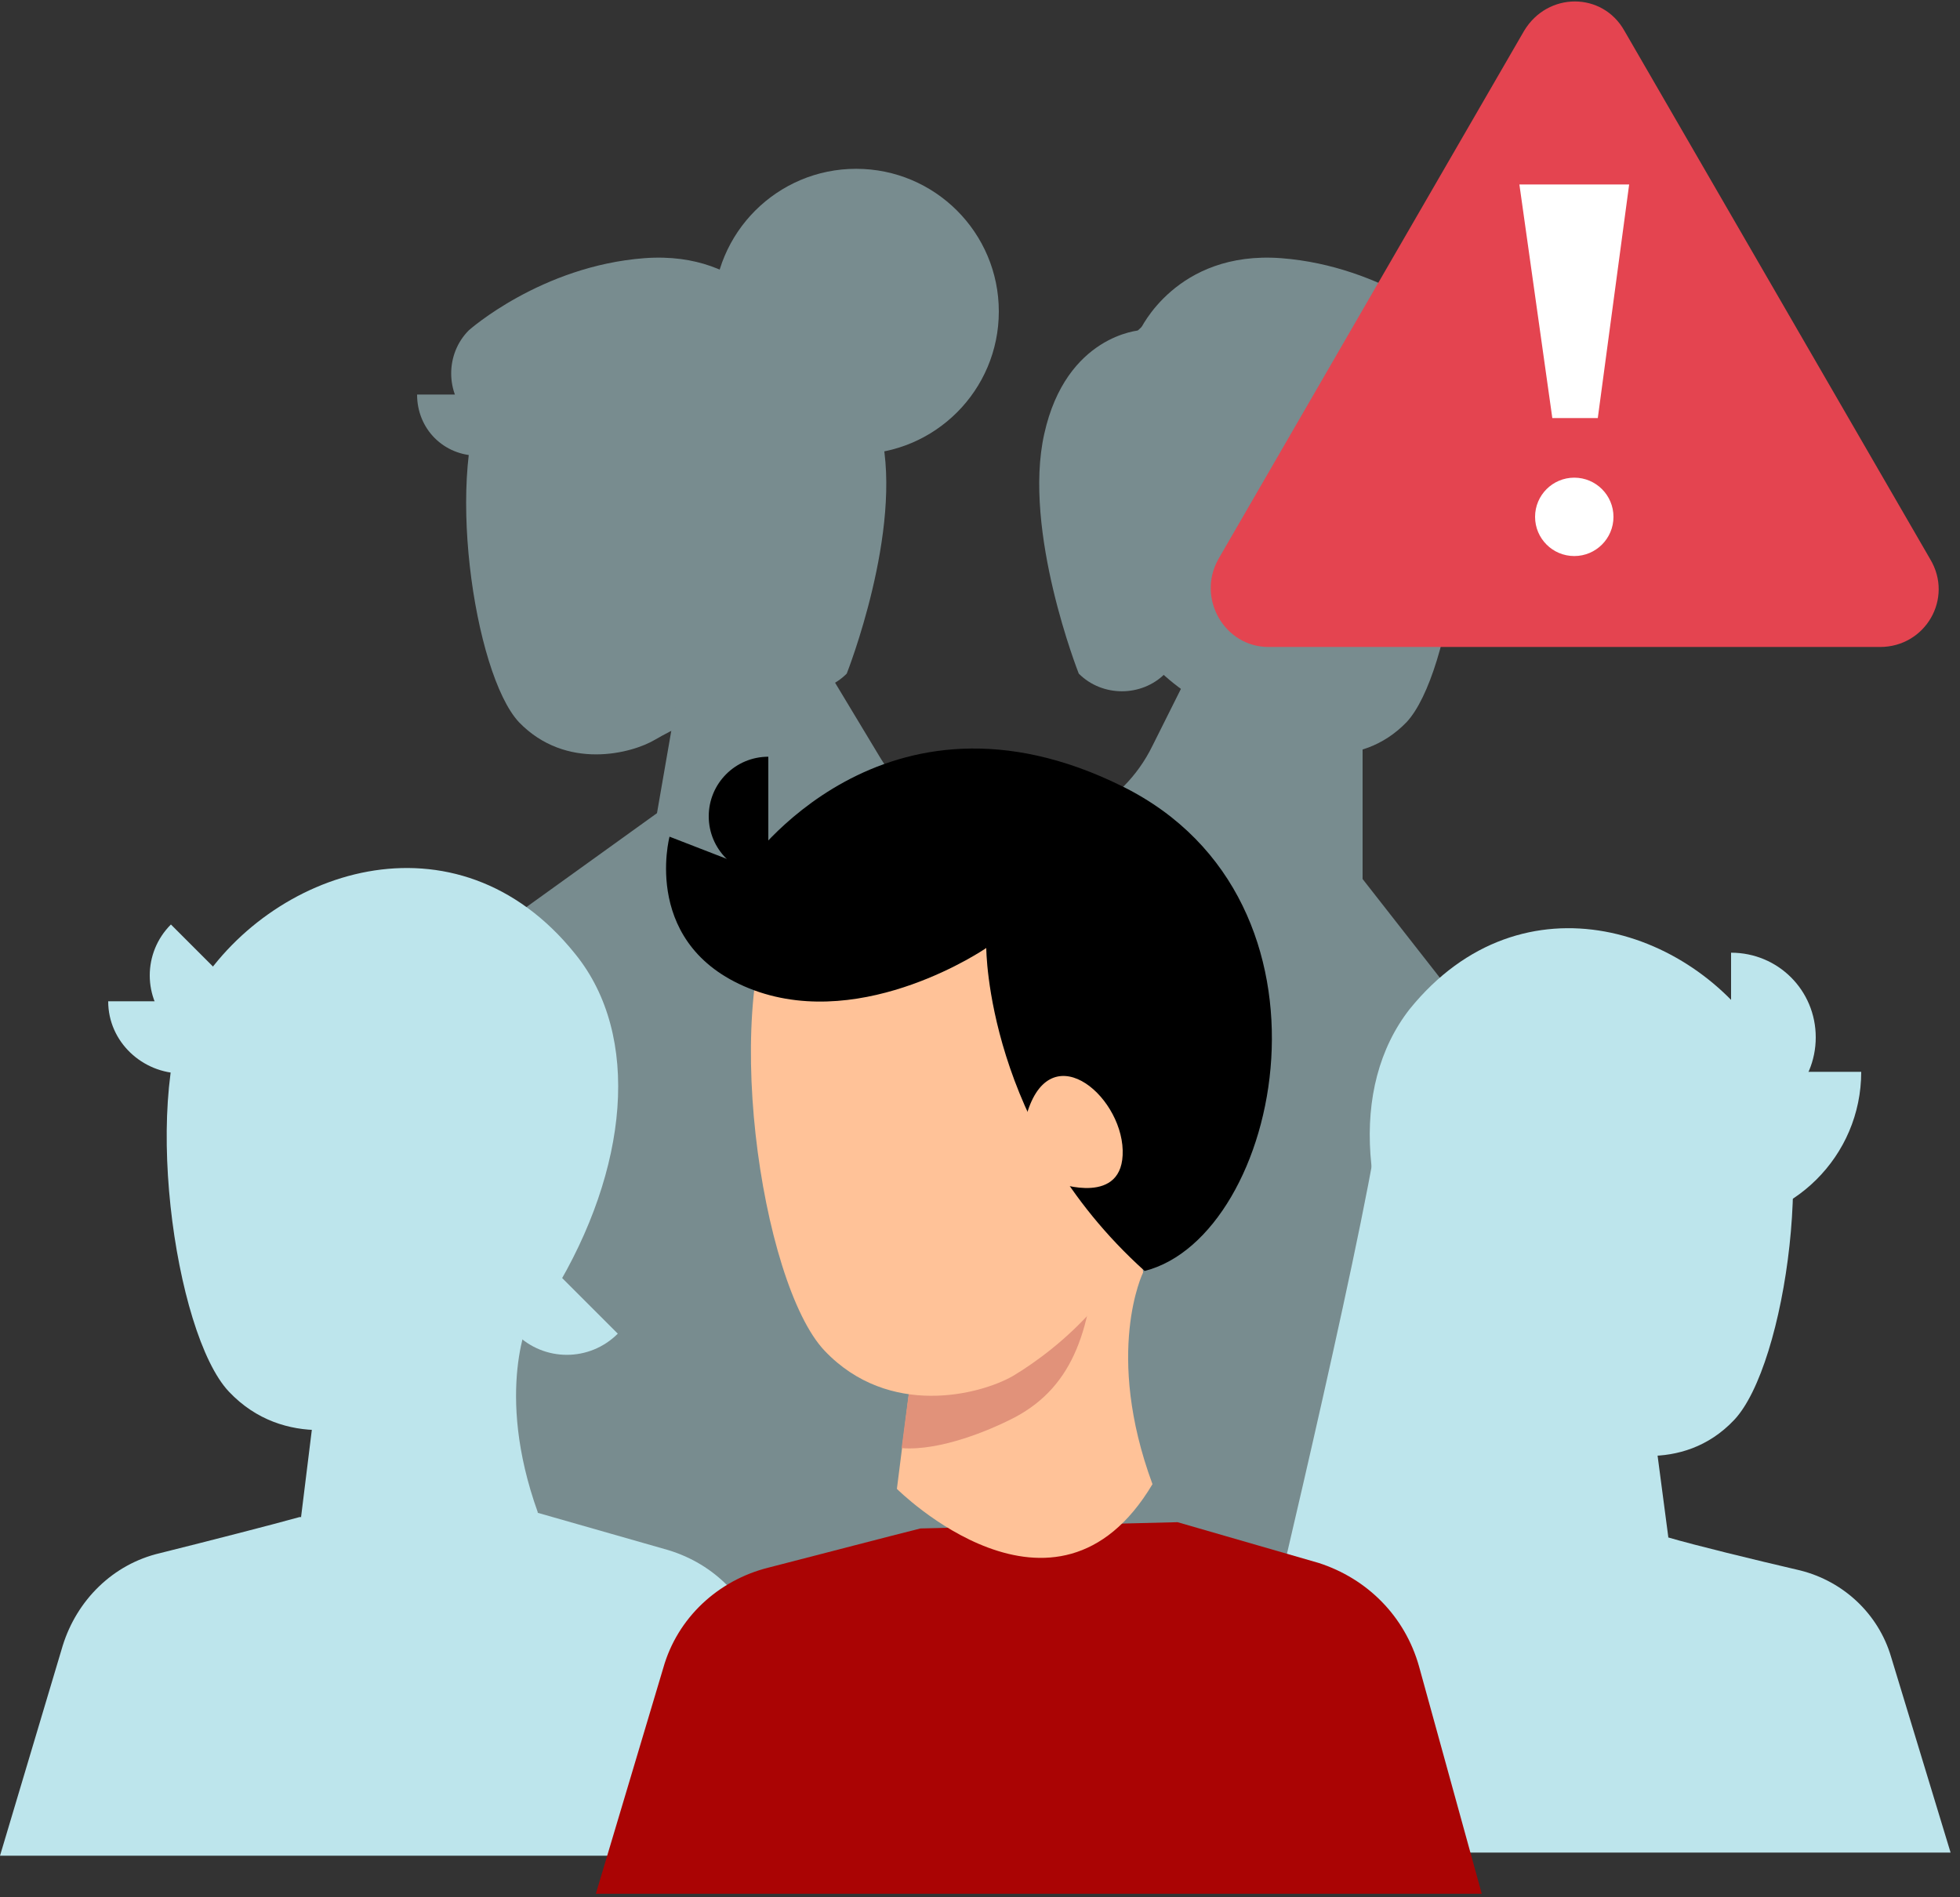 <svg width="250" height="242" viewBox="0 0 250 242" fill="none" xmlns="http://www.w3.org/2000/svg" xmlns:xlink="http://www.w3.org/1999/xlink">
<rect x="0" y="0" width="250" height="242" fill="#333333" stroke="none"/>
<g opacity="0.5">
<path d="M66.2,92.135C72.2,98.335 80.6,96.135 83.6,94.335C88,91.735 96.6,88.735 101,81.535C109,68.135 110.4,53.935 103.2,45.135C90.4,29.135 70.2,35.935 62.2,49.335C56.6,59.535 60.4,85.935 66.2,92.135Z" fill="#BDE5EC"/>
<path d="M68.8,50.335C68.8,54.735 65.4,58.135 61,58.135C56.6,58.135 53.2,54.735 53.2,50.335Z" fill="#BDE5EC"/>
<path d="M97,74.935C94,77.935 94,82.935 97,85.935C100,88.935 105,88.935 108,85.935C108,85.935 115.2,67.735 112.4,55.335C109.6,42.735 100.2,42.135 100.2,42.135C100.2,42.135 95.6,31.935 82.2,32.935C69,33.935 59.8,42.135 59.8,42.135C56.8,45.135 56.8,50.135 59.8,53.135C61.4,54.735 63.4,55.335 65.4,55.335C67.4,55.335 69.4,54.535 71,53.135Z" fill="#BDE5EC"/>
<path d="M179.4,92.135C173.4,98.335 165,96.135 162,94.335C157.6,91.735 149,88.735 144.6,81.535C136.6,68.135 135.2,53.935 142.4,45.135C155.2,29.135 175.4,35.935 183.4,49.335C189,59.535 185.2,85.935 179.4,92.135Z" fill="#BDE5EC"/>
<path d="M176.8,50.335C176.8,54.735 180.2,58.135 184.6,58.135C189,58.135 192.4,54.735 192.4,50.335Z" fill="#BDE5EC"/>
<path d="M148.6,74.935C151.6,77.935 151.6,82.935 148.6,85.935C145.6,88.935 140.6,88.935 137.6,85.935C137.6,85.935 130.4,67.735 133.2,55.335C136,42.735 145.4,42.135 145.4,42.135C145.4,42.135 150,31.935 163.4,32.935C176.6,33.935 185.8,42.135 185.8,42.135C188.8,45.135 188.8,50.135 185.8,53.135C184.2,54.735 182.2,55.335 180.2,55.335C178.2,55.335 176.2,54.535 174.6,53.135Z" fill="#BDE5EC"/>
<path d="M109.2,57.935C119.252,57.935 127.4,49.787 127.4,39.735C127.4,29.683 119.252,21.535 109.2,21.535C99.148,21.535 91,29.683 91,39.735C91,49.787 99.148,57.935 109.2,57.935Z" fill="#BDE5EC"/>
<path d="M173.8,90.335L173.8,112.135L191.8,135.135L184.8,214.535L56,214.535L61,120.135L83.8,103.735L88,79.535L101,77.935L112.2,96.535C115.2,101.535 120.4,105.135 126.2,105.935C134.8,107.135 143.2,102.935 147,95.135L154.8,79.535L173.8,90.335Z" fill="#BDE5EC"/>
</g>
<path d="M212.8,196.135C216.2,197.135 223.6,198.935 229.6,200.335C235.2,201.735 239.6,205.935 241.2,211.335L248.8,236.335L150.8,236.335L157.6,211.135C159,205.735 163.4,201.335 168.8,199.735L184.4,195.135L212.8,196.135Z" fill="#BDE5EC"/>
<path d="M210.8,180.935L212.8,196.135C212.8,196.135 195.4,213.735 184.4,195.535C189.8,180.935 185.4,172.135 185.4,172.135L186.2,163.535L201.6,165.335L210.8,180.935Z" fill="#BDE5EC"/>
<path d="M221.2,181.135C214.6,188.135 205.2,185.535 201.8,183.735C197,180.935 187.2,177.535 182.4,169.535C173.4,154.535 172,138.735 179.8,128.735C194.2,110.935 216.6,118.535 225.4,133.535C232,144.735 227.8,174.135 221.2,181.135Z" fill="#BDE5EC"/>
<path d="M194.8,162.135C194.8,162.135 187.6,164.735 187.6,158.535C187.8,152.335 196,145.535 198.4,154.935Z" fill="#BDE5EC"/>
<path d="M198.6,136.735C198.6,147.335 207.2,156.135 218,156.135C228.6,156.135 237.4,147.535 237.4,136.735Z" fill="#BDE5EC"/>
<path d="M220.8,143.135C226.8,143.135 231.6,138.335 231.6,132.335C231.6,126.335 226.8,121.535 220.8,121.535Z" fill="#BDE5EC"/>
<path d="M165.8,193.735C174.4,199.735 186,197.535 192,188.935C198,180.335 195.8,168.735 187.2,162.735Z" fill="#BDE5EC"/>
<path d="M162,207.335C162,207.335 175.2,152.135 176.2,140.735C177.2,129.135 202.8,146.935 202.8,146.935L202.8,210.535Z" fill="#BDE5EC"/>
<path d="M38.2,193.535C34.6,194.535 26.8,196.535 20.4,198.135C14.4,199.535 9.8,204.135 8,209.935L0,236.735L104.4,236.735L97.2,209.935C95.6,204.135 91.2,199.535 85.2,197.735L68.4,192.935L38.2,193.535Z" fill="#BDE5EC"/>
<path d="M40.4,177.335L38.4,193.535C38.4,193.535 57,212.135 68.6,192.935C63,177.335 67.6,167.935 67.6,167.935L66.6,158.535L50.2,160.535L40.4,177.335Z" fill="#BDE5EC"/>
<path d="M29.2,177.535C36.2,184.935 46.2,182.335 49.8,180.135C55,177.135 65.4,173.535 70.6,164.935C80.2,149.135 81.8,132.135 73.4,121.735C58.2,102.735 34.2,110.935 24.8,126.735C17.8,138.735 22.2,170.135 29.2,177.535Z" fill="#BDE5EC"/>
<path d="M57.4,157.335C57.4,157.335 65.2,160.135 65,153.535C64.8,146.935 56.2,139.535 53.6,149.735Z" fill="#BDE5EC"/>
<path d="M32.4,127.735C32.4,132.935 28.2,136.935 23.2,136.935C18.2,136.935 13.8,132.935 13.8,127.735Z" fill="#BDE5EC"/>
<path d="M34.8,130.935C31.2,134.535 25.4,134.535 21.8,130.935C18.2,127.335 18.2,121.535 21.8,117.935Z" fill="#BDE5EC"/>
<path d="M78.8,170.135C75.2,173.735 69.4,173.735 65.8,170.135C62.2,166.535 62.2,160.735 65.8,157.135Z" fill="#BDE5EC"/>
<path d="M117.4,194.985C113.4,195.985 105,198.185 98,199.985C91.6,201.585 86.4,206.385 84.6,212.785L76,241.585L189,241.585L181,212.585C179.2,206.185 174.4,201.385 168.2,199.385L150.2,194.185L117.4,194.985Z" fill="#AA0404"/>
<path d="M116.6,172.535L114.4,189.935C114.4,189.935 134.6,210.135 147,189.335C140.8,172.535 145.8,162.335 145.8,162.335L145,152.335L127.2,154.335L116.6,172.535Z" fill="#FFC298"/>
<path d="M139.8,158.935C139.8,158.535 145,155.335 145,154.935L144.8,152.335L127,154.335L116.6,172.535L115,184.735C120,185.135 126.4,182.335 128.8,181.135C136.6,177.335 139.2,170.135 139.8,158.935Z" fill="#E1927A"/>
<path d="M105.2,172.335C113.4,180.935 125,177.935 129.2,175.535C135.2,171.935 144.8,163.935 147,152.335C149,140.735 149,130.935 140.8,120.135C132.6,109.335 101,111.535 100,113.335C91.6,126.935 97,163.735 105.2,172.335Z" fill="#FFC298"/>
<path d="M85.4,106.735C85.4,106.735 81.6,120.935 96.2,126.335C110.4,131.535 125.8,120.935 125.8,120.935C125.8,120.935 125.8,143.935 146,162.135C163.4,157.735 172.6,114.935 143.2,100.335C112.6,85.135 95.2,110.535 95.2,110.535L85.4,106.735Z" fill="#000000"/>
<path d="M135,150.935C135,150.935 143.4,153.935 143.2,146.735C143,139.535 133.6,131.735 130.8,142.735Z" fill="#FFC298"/>
<path d="M98,111.735C93.8,111.735 90.4,108.335 90.4,104.135C90.4,99.935 93.8,96.535 98,96.535Z" fill="#000000"/>
<path d="M194.4,3.935L155.4,71.335C152.6,76.335 156.2,82.535 161.8,82.535L239.8,82.535C245.6,82.535 249.2,76.335 246.2,71.335L207.2,3.935C204.4,-1.065 197.4,-1.065 194.4,3.935Z" fill="#E44450"/>
<path d="M207.8,23.535L203.8,53.335L198,53.335L193.8,23.535L207.8,23.535Z" fill="#FFFFFF"/>
<path d="M200.8,70.935C203.561,70.935 205.8,68.696 205.8,65.935C205.8,63.173 203.561,60.935 200.8,60.935C198.038,60.935 195.8,63.173 195.8,65.935C195.8,68.696 198.038,70.935 200.8,70.935Z" fill="#FFFFFF"/>
</svg>
